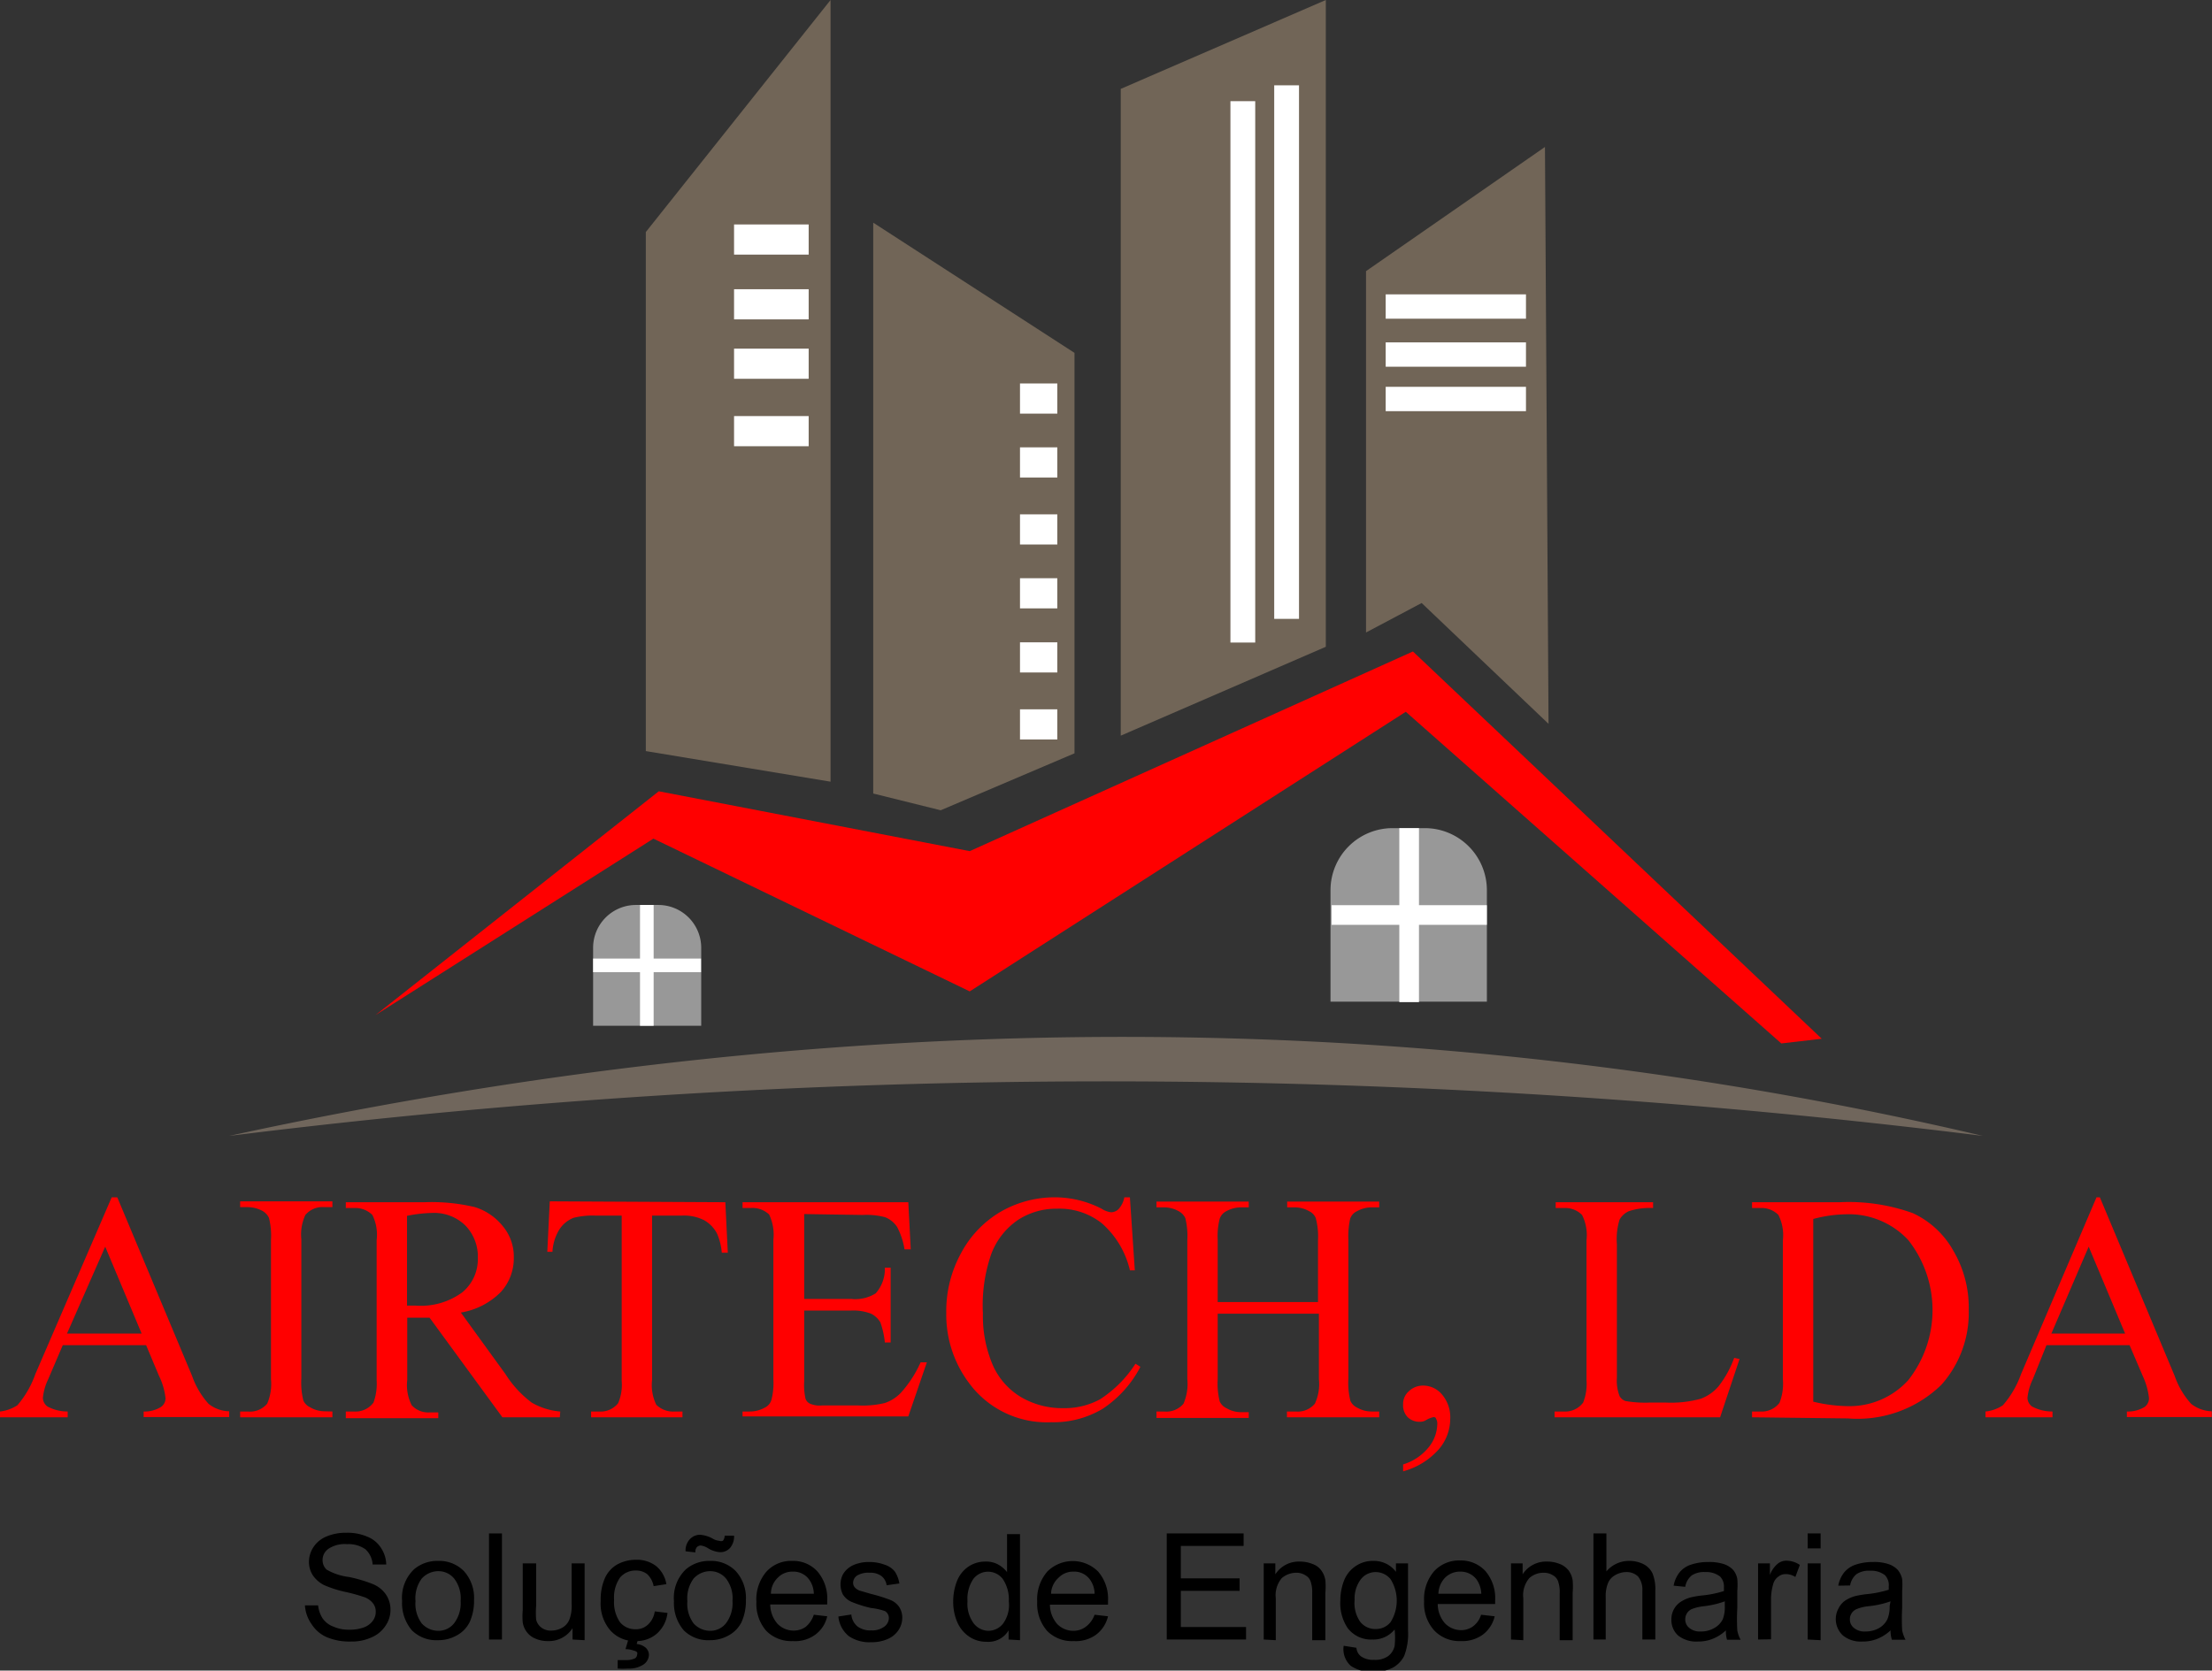 <svg xmlns="http://www.w3.org/2000/svg" viewBox="0 0 99.02 74.8"><rect x="0" y="0" width="99.02" height="74.8" fill="#333333" stroke="none"/><title>AIRTECH</title><g id="f492cdf3-3340-4b88-a555-0cee8269a29e" data-name="Layer 2"><g id="b03c05b0-bb49-4d1b-aaf0-eafac8f1e339" data-name="Layer 1"><polygon points="28.91 10.39 37.18 0 37.18 35 28.91 33.63 28.91 10.39" style="fill:#716557;fill-rule:evenodd"/><polygon points="39.09 9.97 39.09 35.53 42.11 36.28 48.1 33.73 48.1 15.8 39.09 9.97" style="fill:#716557;fill-rule:evenodd"/><polygon points="50.17 32.94 59.35 28.96 59.35 0 50.17 3.98 50.17 32.94" style="fill:#716557;fill-rule:evenodd"/><polygon points="61.15 12.14 61.15 28.32 63.64 27 69.32 32.41 69.16 6.58 61.15 12.14" style="fill:#716557;fill-rule:evenodd"/><rect x="32.86" y="10.05" width="3.34" height="1.35" style="fill:#fff"/><rect x="32.86" y="12.95" width="3.34" height="1.35" style="fill:#fff"/><rect x="32.86" y="15.61" width="3.34" height="1.35" style="fill:#fff"/><rect x="32.86" y="18.63" width="3.34" height="1.35" style="fill:#fff"/><rect x="45.66" y="17.17" width="1.67" height="1.35" style="fill:#fff"/><rect x="45.66" y="20.03" width="1.67" height="1.35" style="fill:#fff"/><rect x="45.66" y="23.03" width="1.67" height="1.35" style="fill:#fff"/><rect x="45.66" y="25.89" width="1.67" height="1.35" style="fill:#fff"/><rect x="45.66" y="28.76" width="1.67" height="1.35" style="fill:#fff"/><rect x="45.66" y="31.76" width="1.67" height="1.35" style="fill:#fff"/><rect x="55.08" y="4.53" width="1.11" height="24.24" style="fill:#fff"/><rect x="57.04" y="3.82" width="1.11" height="23.89" style="fill:#fff"/><rect x="62.03" y="13.18" width="6.28" height="1.09" style="fill:#fff"/><rect x="62.03" y="15.33" width="6.28" height="1.09" style="fill:#fff"/><rect x="62.03" y="17.32" width="6.28" height="1.09" style="fill:#fff"/><polygon points="16.81 45.45 29.49 35.43 43.41 38.11 63.25 29.17 81.55 46.51 79.74 46.72 62.93 31.87 43.41 44.39 29.25 37.55 16.81 45.45" style="fill:red;fill-rule:evenodd"/><path d="M10.26,50.86c27.6-6,53.73-5.82,78.5,0a316.66,316.66,0,0,0-78.5,0" style="fill:#70665c;fill-rule:evenodd"/><path d="M28.47,40.52h1a1.92,1.92,0,0,1,1.92,1.92v3.49H26.55V42.44a1.92,1.92,0,0,1,1.92-1.92" style="fill:#989898;fill-rule:evenodd"/><rect x="28.65" y="40.52" width="0.61" height="5.41" style="fill:#fff"/><rect x="26.55" y="42.92" width="4.83" height="0.61" style="fill:#fff"/><path d="M62.38,37.08h1.41a2.78,2.78,0,0,1,2.77,2.77v5h-7v-5a2.78,2.78,0,0,1,2.77-2.77" style="fill:#989898;fill-rule:evenodd"/><rect x="62.64" y="37.08" width="0.88" height="7.79" style="fill:#fff"/><rect x="59.61" y="40.53" width="6.95" height="0.88" style="fill:#fff"/><path d="M6.54,60.23H2.81l-.65,1.52a2.49,2.49,0,0,0-.24.84.49.49,0,0,0,.21.39,1.9,1.9,0,0,0,.9.22v.26H0V63.2a1.79,1.79,0,0,0,.78-.28,4.34,4.34,0,0,0,.8-1.39L5,53.61h.25l3.35,8a3.64,3.64,0,0,0,.74,1.25,1.53,1.53,0,0,0,.92.33v.26H6.43V63.2A1.38,1.38,0,0,0,7.2,63a.47.47,0,0,0,.21-.39,3,3,0,0,0-.29-1Zm-.2-.52L4.71,55.82,3,59.71Z" style="fill:red"/><path d="M14.88,63.2v.26H10.75V63.2h.34a1,1,0,0,0,.87-.35,2.23,2.23,0,0,0,.17-1.1V55.53a3.27,3.27,0,0,0-.09-1,.71.71,0,0,0-.29-.31,1.41,1.41,0,0,0-.66-.17h-.34v-.26h4.13v.26h-.35a1,1,0,0,0-.86.35,2.06,2.06,0,0,0-.18,1.09v6.22a3.31,3.31,0,0,0,.09,1,.62.62,0,0,0,.3.3,1.28,1.28,0,0,0,.65.18Z" style="fill:red"/><path d="M25.06,63.46H22.49L19.23,59h-1v2.79a2,2,0,0,0,.2,1.13,1,1,0,0,0,.81.32h.38v.26H15.48V63.2h.36a1,1,0,0,0,.88-.4,2.47,2.47,0,0,0,.14-1V55.53a2,2,0,0,0-.19-1.13,1.09,1.09,0,0,0-.83-.31h-.36v-.26H19a8.36,8.36,0,0,1,2.26.22,2.58,2.58,0,0,1,1.23.83A2.12,2.12,0,0,1,23,56.31a2.24,2.24,0,0,1-.58,1.54,3.27,3.27,0,0,1-1.79.92l2,2.76a4.79,4.79,0,0,0,1.17,1.27,3,3,0,0,0,1.28.4Zm-6.84-5h.4a3.13,3.13,0,0,0,2.08-.6,1.92,1.92,0,0,0,.69-1.52,2,2,0,0,0-.56-1.47,2,2,0,0,0-1.49-.56,6.18,6.18,0,0,0-1.12.13Z" style="fill:red"/><path d="M32.47,53.83l.11,2.26h-.27a2.65,2.65,0,0,0-.21-.85,1.45,1.45,0,0,0-.59-.61,2,2,0,0,0-1-.2H29.19v7.36a2,2,0,0,0,.19,1.11,1.07,1.07,0,0,0,.83.3h.34v.26H26.46V63.2h.35a1,1,0,0,0,.86-.37,2.08,2.08,0,0,0,.16-1V54.43H26.67a3.46,3.46,0,0,0-1,.1,1.35,1.35,0,0,0-.63.52,2.13,2.13,0,0,0-.31,1H24.5l.11-2.26Z" style="fill:red"/><path d="M36,54.36v3.8H38.1a1.72,1.72,0,0,0,1.1-.25,1.64,1.64,0,0,0,.41-1.15h.26v3.35h-.26a3.83,3.83,0,0,0-.2-.9,1,1,0,0,0-.42-.39,2.19,2.19,0,0,0-.89-.14H36v3.17a2.79,2.79,0,0,0,.06.78.39.39,0,0,0,.2.22,1.09,1.09,0,0,0,.53.08h1.64a4.23,4.23,0,0,0,1.18-.11,1.78,1.78,0,0,0,.71-.45A5.15,5.15,0,0,0,41.21,61h.28l-.83,2.42H33.24V63.2h.34a1.37,1.37,0,0,0,.65-.17.56.56,0,0,0,.3-.34,3,3,0,0,0,.09-.93V55.51a2.09,2.09,0,0,0-.19-1.13,1.09,1.09,0,0,0-.85-.29h-.34v-.26h7.42l.11,2.11h-.28a3.21,3.21,0,0,0-.33-1,1.14,1.14,0,0,0-.54-.44,3.29,3.29,0,0,0-1-.1Z" style="fill:red"/><path d="M50.58,53.61l.22,3.27h-.22a4,4,0,0,0-1.26-2.11,3.06,3.06,0,0,0-2-.65,3.14,3.14,0,0,0-1.73.49,3.2,3.2,0,0,0-1.22,1.55A7,7,0,0,0,44,58.81a5.59,5.59,0,0,0,.42,2.26,3.14,3.14,0,0,0,1.26,1.47,3.63,3.63,0,0,0,1.92.51,3.3,3.3,0,0,0,1.65-.4,5.35,5.35,0,0,0,1.58-1.59l.22.14a5.05,5.05,0,0,1-1.69,1.88,4.27,4.27,0,0,1-2.29.6,4.32,4.32,0,0,1-3.71-1.78,5.08,5.08,0,0,1-1-3.11A5.38,5.38,0,0,1,43,56.15a4.72,4.72,0,0,1,1.77-1.88,4.85,4.85,0,0,1,2.48-.66,4.58,4.58,0,0,1,2.06.51,1.06,1.06,0,0,0,.42.16.49.49,0,0,0,.34-.14,1.06,1.06,0,0,0,.26-.53Z" style="fill:red"/><path d="M54.51,58.3H59V55.54a3.2,3.2,0,0,0-.1-1,.59.59,0,0,0-.3-.31,1.3,1.3,0,0,0-.64-.17h-.34v-.26h4.12v.26h-.35a1.33,1.33,0,0,0-.64.17.58.58,0,0,0-.31.34,3.63,3.63,0,0,0-.08.94v6.21a3.31,3.31,0,0,0,.09,1,.6.6,0,0,0,.29.3,1.3,1.3,0,0,0,.65.18h.35v.26H57.61V63.2H58a1,1,0,0,0,.86-.35,2.08,2.08,0,0,0,.18-1.1V58.82H54.51v2.93a3.31,3.31,0,0,0,.09,1,.62.62,0,0,0,.3.3,1.28,1.28,0,0,0,.65.18h.35v.26H51.77V63.2h.34a1,1,0,0,0,.87-.35,2.23,2.23,0,0,0,.17-1.1V55.54a3.31,3.31,0,0,0-.09-1,.68.68,0,0,0-.3-.31,1.34,1.34,0,0,0-.65-.17h-.34v-.26H55.9v.26h-.35a1.37,1.37,0,0,0-.65.17.59.59,0,0,0-.3.34,3.11,3.11,0,0,0-.09.94Z" style="fill:red"/><path d="M62.81,65.88v-.31a2.35,2.35,0,0,0,1.13-.75,1.7,1.7,0,0,0,.4-1.08.38.38,0,0,0-.06-.22c0-.05-.07-.07-.1-.07a1.12,1.12,0,0,0-.35.14.48.48,0,0,1-.26.07.75.75,0,0,1-.56-.21.76.76,0,0,1-.2-.57.75.75,0,0,1,.26-.59.91.91,0,0,1,.65-.25,1.1,1.1,0,0,1,.84.41,1.57,1.57,0,0,1,.36,1.08,2.11,2.11,0,0,1-.51,1.36A3.28,3.28,0,0,1,62.81,65.88Z" style="fill:red"/><path d="M77.63,60.8l.24.05L77,63.46H69.59V63.2H70a1,1,0,0,0,.87-.4,2.27,2.27,0,0,0,.15-1V55.53a2,2,0,0,0-.2-1.13,1.06,1.06,0,0,0-.82-.31h-.36v-.26H74v.26a3,3,0,0,0-1.08.14.88.88,0,0,0-.42.38,2.94,2.94,0,0,0-.12,1.09v6a1.9,1.9,0,0,0,.12.81.48.48,0,0,0,.26.22,5.15,5.15,0,0,0,1.11.07h.7a5,5,0,0,0,1.56-.17,1.91,1.91,0,0,0,.81-.57A4.63,4.63,0,0,0,77.63,60.8Z" style="fill:red"/><path d="M78.43,63.46V63.2h.36a1,1,0,0,0,.87-.39,2.35,2.35,0,0,0,.15-1.06V55.53a2,2,0,0,0-.2-1.13,1.06,1.06,0,0,0-.82-.31h-.36v-.26h3.92a8.47,8.47,0,0,1,3.28.49A4,4,0,0,1,87.44,56a5,5,0,0,1,.69,2.64A4.84,4.84,0,0,1,86.91,62a5.37,5.37,0,0,1-4.18,1.51Zm2.74-.7a6.89,6.89,0,0,0,1.52.2,3.55,3.55,0,0,0,2.73-1.16,5.07,5.07,0,0,0,0-6.28,3.64,3.64,0,0,0-2.79-1.15,6,6,0,0,0-1.46.21Z" style="fill:red"/><path d="M95.33,60.23H91.61L91,61.75a2.49,2.49,0,0,0-.24.84.49.49,0,0,0,.21.39,1.92,1.92,0,0,0,.91.22v.26h-3V63.2a1.69,1.69,0,0,0,.78-.28,4.32,4.32,0,0,0,.81-1.39l3.38-7.92H94l3.35,8a3.64,3.64,0,0,0,.74,1.25,1.56,1.56,0,0,0,.92.33v.26h-3.8V63.2A1.45,1.45,0,0,0,96,63a.49.49,0,0,0,.2-.39,3.16,3.16,0,0,0-.28-1Zm-.2-.52L93.5,55.82l-1.67,3.89Z" style="fill:red"/><path d="M13.65,71.88l.59,0a1.32,1.32,0,0,0,.2.58,1,1,0,0,0,.48.37,1.68,1.68,0,0,0,.72.14,1.79,1.79,0,0,0,.64-.1.86.86,0,0,0,.41-.3.66.66,0,0,0,.13-.4.59.59,0,0,0-.13-.39.86.86,0,0,0-.42-.28,7.35,7.35,0,0,0-.85-.23,5.16,5.16,0,0,1-.92-.3,1.36,1.36,0,0,1-.5-.44,1.12,1.12,0,0,1-.17-.59,1.21,1.21,0,0,1,.21-.68,1.28,1.28,0,0,1,.59-.47,2.21,2.21,0,0,1,.87-.16,2.24,2.24,0,0,1,.93.17,1.29,1.29,0,0,1,.62.5,1.39,1.39,0,0,1,.24.75l-.61,0a1,1,0,0,0-.32-.68,1.32,1.32,0,0,0-.83-.23,1.31,1.31,0,0,0-.83.21.61.61,0,0,0-.26.5.58.58,0,0,0,.18.43,2.65,2.65,0,0,0,1,.33,6.17,6.17,0,0,1,1.05.31,1.31,1.31,0,0,1,.61.48,1.21,1.21,0,0,1,.2.68,1.24,1.24,0,0,1-.22.71,1.39,1.39,0,0,1-.62.52,2.1,2.1,0,0,1-.92.19,2.64,2.64,0,0,1-1.08-.19,1.52,1.52,0,0,1-.68-.57A1.64,1.64,0,0,1,13.65,71.88Z"/><path d="M18,71.69a1.76,1.76,0,0,1,.53-1.42,1.6,1.6,0,0,1,1.08-.38,1.54,1.54,0,0,1,1.16.46,1.78,1.78,0,0,1,.45,1.29,2.29,2.29,0,0,1-.2,1,1.38,1.38,0,0,1-.58.59,1.68,1.68,0,0,1-.83.21A1.55,1.55,0,0,1,18.44,73,1.87,1.87,0,0,1,18,71.69Zm.6,0a1.48,1.48,0,0,0,.28,1,1,1,0,0,0,.73.33.89.89,0,0,0,.72-.34,1.49,1.49,0,0,0,.29-1,1.44,1.44,0,0,0-.29-1,.91.91,0,0,0-.72-.33,1,1,0,0,0-.73.33A1.48,1.48,0,0,0,18.6,71.69Z"/><path d="M21.89,73.41V68.66h.58v4.75Z"/><path d="M25.63,73.41V72.9a1.25,1.25,0,0,1-1.09.58,1.38,1.38,0,0,1-.57-.11.88.88,0,0,1-.39-.3.93.93,0,0,1-.18-.43,3.11,3.11,0,0,1,0-.54V70H24v1.9a4.09,4.09,0,0,0,0,.62.64.64,0,0,0,.24.36.68.68,0,0,0,.44.13,1,1,0,0,0,.49-.13.72.72,0,0,0,.32-.37,1.68,1.68,0,0,0,.1-.67V70h.58v3.44Z"/><path d="M29.31,72.15l.57.07a1.45,1.45,0,0,1-.48.93,1.39,1.39,0,0,1-.95.33A1.45,1.45,0,0,1,27.32,73a1.84,1.84,0,0,1-.43-1.32,2.4,2.4,0,0,1,.18-1,1.33,1.33,0,0,1,.56-.63,1.71,1.71,0,0,1,.83-.21,1.41,1.41,0,0,1,.91.28,1.32,1.32,0,0,1,.46.81l-.57.09a1,1,0,0,0-.28-.53.8.8,0,0,0-.5-.17.91.91,0,0,0-.72.31,1.55,1.55,0,0,0-.27,1,1.59,1.59,0,0,0,.26,1,.88.88,0,0,0,.7.32.78.78,0,0,0,.57-.22A1,1,0,0,0,29.31,72.15ZM28,73.84l.17-.57h.43l-.1.34a.74.74,0,0,1,.41.17.46.46,0,0,1,.14.31.55.55,0,0,1-.23.43,1.16,1.16,0,0,1-.71.19,3,3,0,0,1-.46,0l0-.38H28a.91.91,0,0,0,.43-.08.21.21,0,0,0,.09-.16.15.15,0,0,0,0-.11.26.26,0,0,0-.14-.07A1.11,1.11,0,0,0,28,73.84Z"/><path d="M30.17,71.69a1.76,1.76,0,0,1,.53-1.42,1.6,1.6,0,0,1,1.08-.38,1.54,1.54,0,0,1,1.16.46,1.78,1.78,0,0,1,.45,1.29,2.29,2.29,0,0,1-.2,1,1.38,1.38,0,0,1-.58.59,1.68,1.68,0,0,1-.83.21A1.55,1.55,0,0,1,30.61,73,1.87,1.87,0,0,1,30.17,71.69Zm.52-2.23a.73.73,0,0,1,.19-.54.62.62,0,0,1,.47-.2,1.39,1.39,0,0,1,.55.17.69.69,0,0,0,.3.1.23.23,0,0,0,.16,0,.38.38,0,0,0,.08-.23h.42a.79.79,0,0,1-.18.55.58.58,0,0,1-.45.19,1.21,1.21,0,0,1-.54-.18.8.8,0,0,0-.32-.12.25.25,0,0,0-.18.08.32.32,0,0,0-.06.23Zm.08,2.23a1.48,1.48,0,0,0,.28,1,1,1,0,0,0,.73.33.89.89,0,0,0,.72-.34,1.49,1.49,0,0,0,.29-1,1.44,1.44,0,0,0-.29-1,.91.91,0,0,0-.72-.33,1,1,0,0,0-.73.33A1.48,1.48,0,0,0,30.77,71.69Z"/><path d="M36.43,72.3l.6.07a1.39,1.39,0,0,1-.53.82,1.52,1.52,0,0,1-1,.29,1.57,1.57,0,0,1-1.2-.46,1.84,1.84,0,0,1-.44-1.3,1.9,1.9,0,0,1,.45-1.35,1.49,1.49,0,0,1,1.16-.48,1.46,1.46,0,0,1,1.12.47,1.86,1.86,0,0,1,.44,1.32v.16H34.48a1.32,1.32,0,0,0,.32.86,1,1,0,0,0,.72.31.92.92,0,0,0,.55-.17A1.17,1.17,0,0,0,36.43,72.3Zm-1.92-.94h1.92a1.11,1.11,0,0,0-.22-.65.86.86,0,0,0-.72-.34.9.9,0,0,0-.67.27A1,1,0,0,0,34.51,71.36Z"/><path d="M37.53,72.38l.58-.09a.78.78,0,0,0,.27.53A.94.94,0,0,0,39,73a.9.9,0,0,0,.59-.17.48.48,0,0,0,.2-.38.36.36,0,0,0-.17-.31A2.6,2.6,0,0,0,39,72a5.29,5.29,0,0,1-.89-.28.88.88,0,0,1-.38-.33,1,1,0,0,1,0-.89,1,1,0,0,1,.29-.32,1.16,1.16,0,0,1,.37-.17,1.63,1.63,0,0,1,.5-.07,1.92,1.92,0,0,1,.71.12.94.94,0,0,1,.46.31,1.37,1.37,0,0,1,.2.53l-.57.08a.63.63,0,0,0-.23-.41.81.81,0,0,0-.52-.15,1,1,0,0,0-.58.13.4.4,0,0,0-.17.31.31.31,0,0,0,.07.21.53.53,0,0,0,.22.15l.52.15a7.06,7.06,0,0,1,.86.27.86.86,0,0,1,.39.31.87.87,0,0,1,.14.5,1,1,0,0,1-.17.54,1.08,1.08,0,0,1-.49.4,1.73,1.73,0,0,1-.73.14,1.63,1.63,0,0,1-1-.27A1.28,1.28,0,0,1,37.53,72.38Z"/><path d="M45.15,73.41V73a1.05,1.05,0,0,1-1,.51,1.34,1.34,0,0,1-.75-.22,1.49,1.49,0,0,1-.54-.64,2.27,2.27,0,0,1-.19-.93,2.49,2.49,0,0,1,.17-.93,1.41,1.41,0,0,1,.52-.65,1.36,1.36,0,0,1,.77-.22,1.12,1.12,0,0,1,.55.13,1.32,1.32,0,0,1,.4.34v-1.7h.58v4.75Zm-1.84-1.72a1.48,1.48,0,0,0,.28,1,.85.85,0,0,0,.66.33.84.84,0,0,0,.65-.32,1.42,1.42,0,0,0,.26-1,1.64,1.64,0,0,0-.27-1,.83.83,0,0,0-1.32,0A1.58,1.58,0,0,0,43.31,71.69Z"/><path d="M49,72.3l.6.07a1.44,1.44,0,0,1-.53.82,1.54,1.54,0,0,1-1,.29,1.56,1.56,0,0,1-1.2-.46,1.84,1.84,0,0,1-.44-1.3,1.9,1.9,0,0,1,.45-1.35,1.61,1.61,0,0,1,2.28,0,1.86,1.86,0,0,1,.44,1.32v.16H47a1.32,1.32,0,0,0,.32.86,1,1,0,0,0,.72.31.92.92,0,0,0,.55-.17A1.17,1.17,0,0,0,49,72.3Zm-1.92-.94H49a1.11,1.11,0,0,0-.22-.65.86.86,0,0,0-.72-.34.9.9,0,0,0-.67.27A1,1,0,0,0,47.05,71.36Z"/><path d="M52.23,73.41V68.66h3.44v.56H52.86v1.45h2.63v.56H52.86v1.62h2.92v.56Z"/><path d="M56.57,73.41V70h.52v.49a1.25,1.25,0,0,1,1.1-.57,1.48,1.48,0,0,1,.57.11.8.8,0,0,1,.39.29,1,1,0,0,1,.18.44,3.12,3.12,0,0,1,0,.56v2.12h-.59v-2.1a1.47,1.47,0,0,0-.07-.53.5.5,0,0,0-.24-.28.75.75,0,0,0-.4-.11,1,1,0,0,0-.65.24,1.18,1.18,0,0,0-.27.9v1.88Z"/><path d="M60.15,73.69l.57.09a.53.53,0,0,0,.2.38.94.94,0,0,0,.59.16,1,1,0,0,0,.62-.16.78.78,0,0,0,.3-.46,3.54,3.54,0,0,0,0-.74,1.22,1.22,0,0,1-1,.45,1.31,1.31,0,0,1-1.1-.51A2,2,0,0,1,60,71.67a2.46,2.46,0,0,1,.17-.91,1.38,1.38,0,0,1,.52-.64,1.35,1.35,0,0,1,.8-.23,1.22,1.22,0,0,1,1,.49V70h.54v3a2.76,2.76,0,0,1-.17,1.14,1.24,1.24,0,0,1-.51.53,1.82,1.82,0,0,1-.88.19,1.66,1.66,0,0,1-1-.27A1,1,0,0,1,60.15,73.69Zm.49-2.06a1.46,1.46,0,0,0,.26,1,.86.86,0,0,0,.68.31.84.84,0,0,0,.67-.31,1.81,1.81,0,0,0,0-1.92.86.86,0,0,0-.67-.32.84.84,0,0,0-.66.32A1.41,1.41,0,0,0,60.64,71.63Z"/><path d="M66.3,72.3l.61.07a1.44,1.44,0,0,1-.53.82,1.57,1.57,0,0,1-1,.29A1.55,1.55,0,0,1,64.2,73a1.8,1.8,0,0,1-.45-1.3,1.9,1.9,0,0,1,.45-1.35,1.52,1.52,0,0,1,1.16-.48,1.49,1.49,0,0,1,1.13.47,1.86,1.86,0,0,1,.44,1.32s0,.09,0,.16H64.36a1.32,1.32,0,0,0,.32.86,1,1,0,0,0,.72.31.89.89,0,0,0,.54-.17A1,1,0,0,0,66.3,72.3Zm-1.91-.94h1.92a1.18,1.18,0,0,0-.22-.65.89.89,0,0,0-.72-.34.94.94,0,0,0-.68.27A1.08,1.08,0,0,0,64.39,71.36Z"/><path d="M67.64,73.41V70h.52v.49a1.25,1.25,0,0,1,1.1-.57,1.48,1.48,0,0,1,.57.11.91.91,0,0,1,.39.29,1,1,0,0,1,.18.44,3.43,3.43,0,0,1,0,.56v2.12h-.58v-2.1a1.47,1.47,0,0,0-.07-.53.5.5,0,0,0-.24-.28.76.76,0,0,0-.41-.11.94.94,0,0,0-.64.24,1.18,1.18,0,0,0-.27.9v1.88Z"/><path d="M71.33,73.41V68.66h.58v1.7a1.32,1.32,0,0,1,1-.47,1.41,1.41,0,0,1,.67.15.9.9,0,0,1,.4.42,1.9,1.9,0,0,1,.12.77v2.18h-.58V71.23a.94.94,0,0,0-.19-.64.73.73,0,0,0-.54-.2,1,1,0,0,0-.49.14.7.7,0,0,0-.32.36,1.53,1.53,0,0,0-.1.63v1.89Z"/><path d="M77.26,73a1.87,1.87,0,0,1-.62.39,1.72,1.72,0,0,1-.64.11,1.3,1.3,0,0,1-.88-.27.93.93,0,0,1-.3-.71.93.93,0,0,1,.42-.8,1.62,1.62,0,0,1,.42-.19,4.17,4.17,0,0,1,.51-.09,4.75,4.75,0,0,0,1-.2,1.14,1.14,0,0,0,0-.15.64.64,0,0,0-.17-.5,1,1,0,0,0-.66-.2,1,1,0,0,0-.61.15.83.83,0,0,0-.29.51L74.92,71a1.34,1.34,0,0,1,.26-.59,1.08,1.08,0,0,1,.51-.35,2.37,2.37,0,0,1,.78-.12,2.08,2.08,0,0,1,.72.1,1,1,0,0,1,.4.26.87.87,0,0,1,.18.4,3.22,3.22,0,0,1,0,.54V72a8.91,8.91,0,0,0,0,1,1.32,1.32,0,0,0,.15.42h-.61A1.35,1.35,0,0,1,77.26,73Zm-.05-1.3a4.06,4.06,0,0,1-.95.22,2.12,2.12,0,0,0-.51.12.48.48,0,0,0-.23.19.5.5,0,0,0-.08.27.48.48,0,0,0,.18.39.73.73,0,0,0,.51.16,1.16,1.16,0,0,0,.6-.15.89.89,0,0,0,.39-.4,1.49,1.49,0,0,0,.09-.59Z"/><path d="M78.7,73.41V70h.53v.52A1.18,1.18,0,0,1,79.6,70a.61.61,0,0,1,.37-.12,1.09,1.09,0,0,1,.6.19l-.2.54a.8.8,0,0,0-.43-.13.52.52,0,0,0-.34.12.58.58,0,0,0-.22.32,2.37,2.37,0,0,0-.1.68v1.8Z"/><path d="M80.92,69.33v-.67h.58v.67Zm0,4.08V70h.58v3.44Z"/><path d="M84.63,73a1.87,1.87,0,0,1-.62.39,1.69,1.69,0,0,1-.64.11,1.26,1.26,0,0,1-.87-.27A1,1,0,0,1,82.31,72a.89.89,0,0,1,.3-.34,1.62,1.62,0,0,1,.42-.19,4.05,4.05,0,0,1,.52-.09,4.88,4.88,0,0,0,1-.2v-.15a.64.64,0,0,0-.17-.5,1,1,0,0,0-.66-.2,1,1,0,0,0-.61.15.83.83,0,0,0-.29.51L82.29,71a1.34,1.34,0,0,1,.26-.59,1.13,1.13,0,0,1,.51-.35,2.37,2.37,0,0,1,.78-.12,2,2,0,0,1,.72.1,1,1,0,0,1,.4.26,1,1,0,0,1,.19.4,3.58,3.58,0,0,1,0,.54V72a8.91,8.91,0,0,0,0,1,1.62,1.62,0,0,0,.15.42h-.61A1.35,1.35,0,0,1,84.63,73Zm0-1.3a4.16,4.16,0,0,1-1,.22,1.89,1.89,0,0,0-.5.12.49.49,0,0,0-.32.46.48.48,0,0,0,.18.39.74.74,0,0,0,.52.16,1.21,1.21,0,0,0,.6-.15.92.92,0,0,0,.38-.4,1.46,1.46,0,0,0,.1-.59Z"/></g></g></svg>
